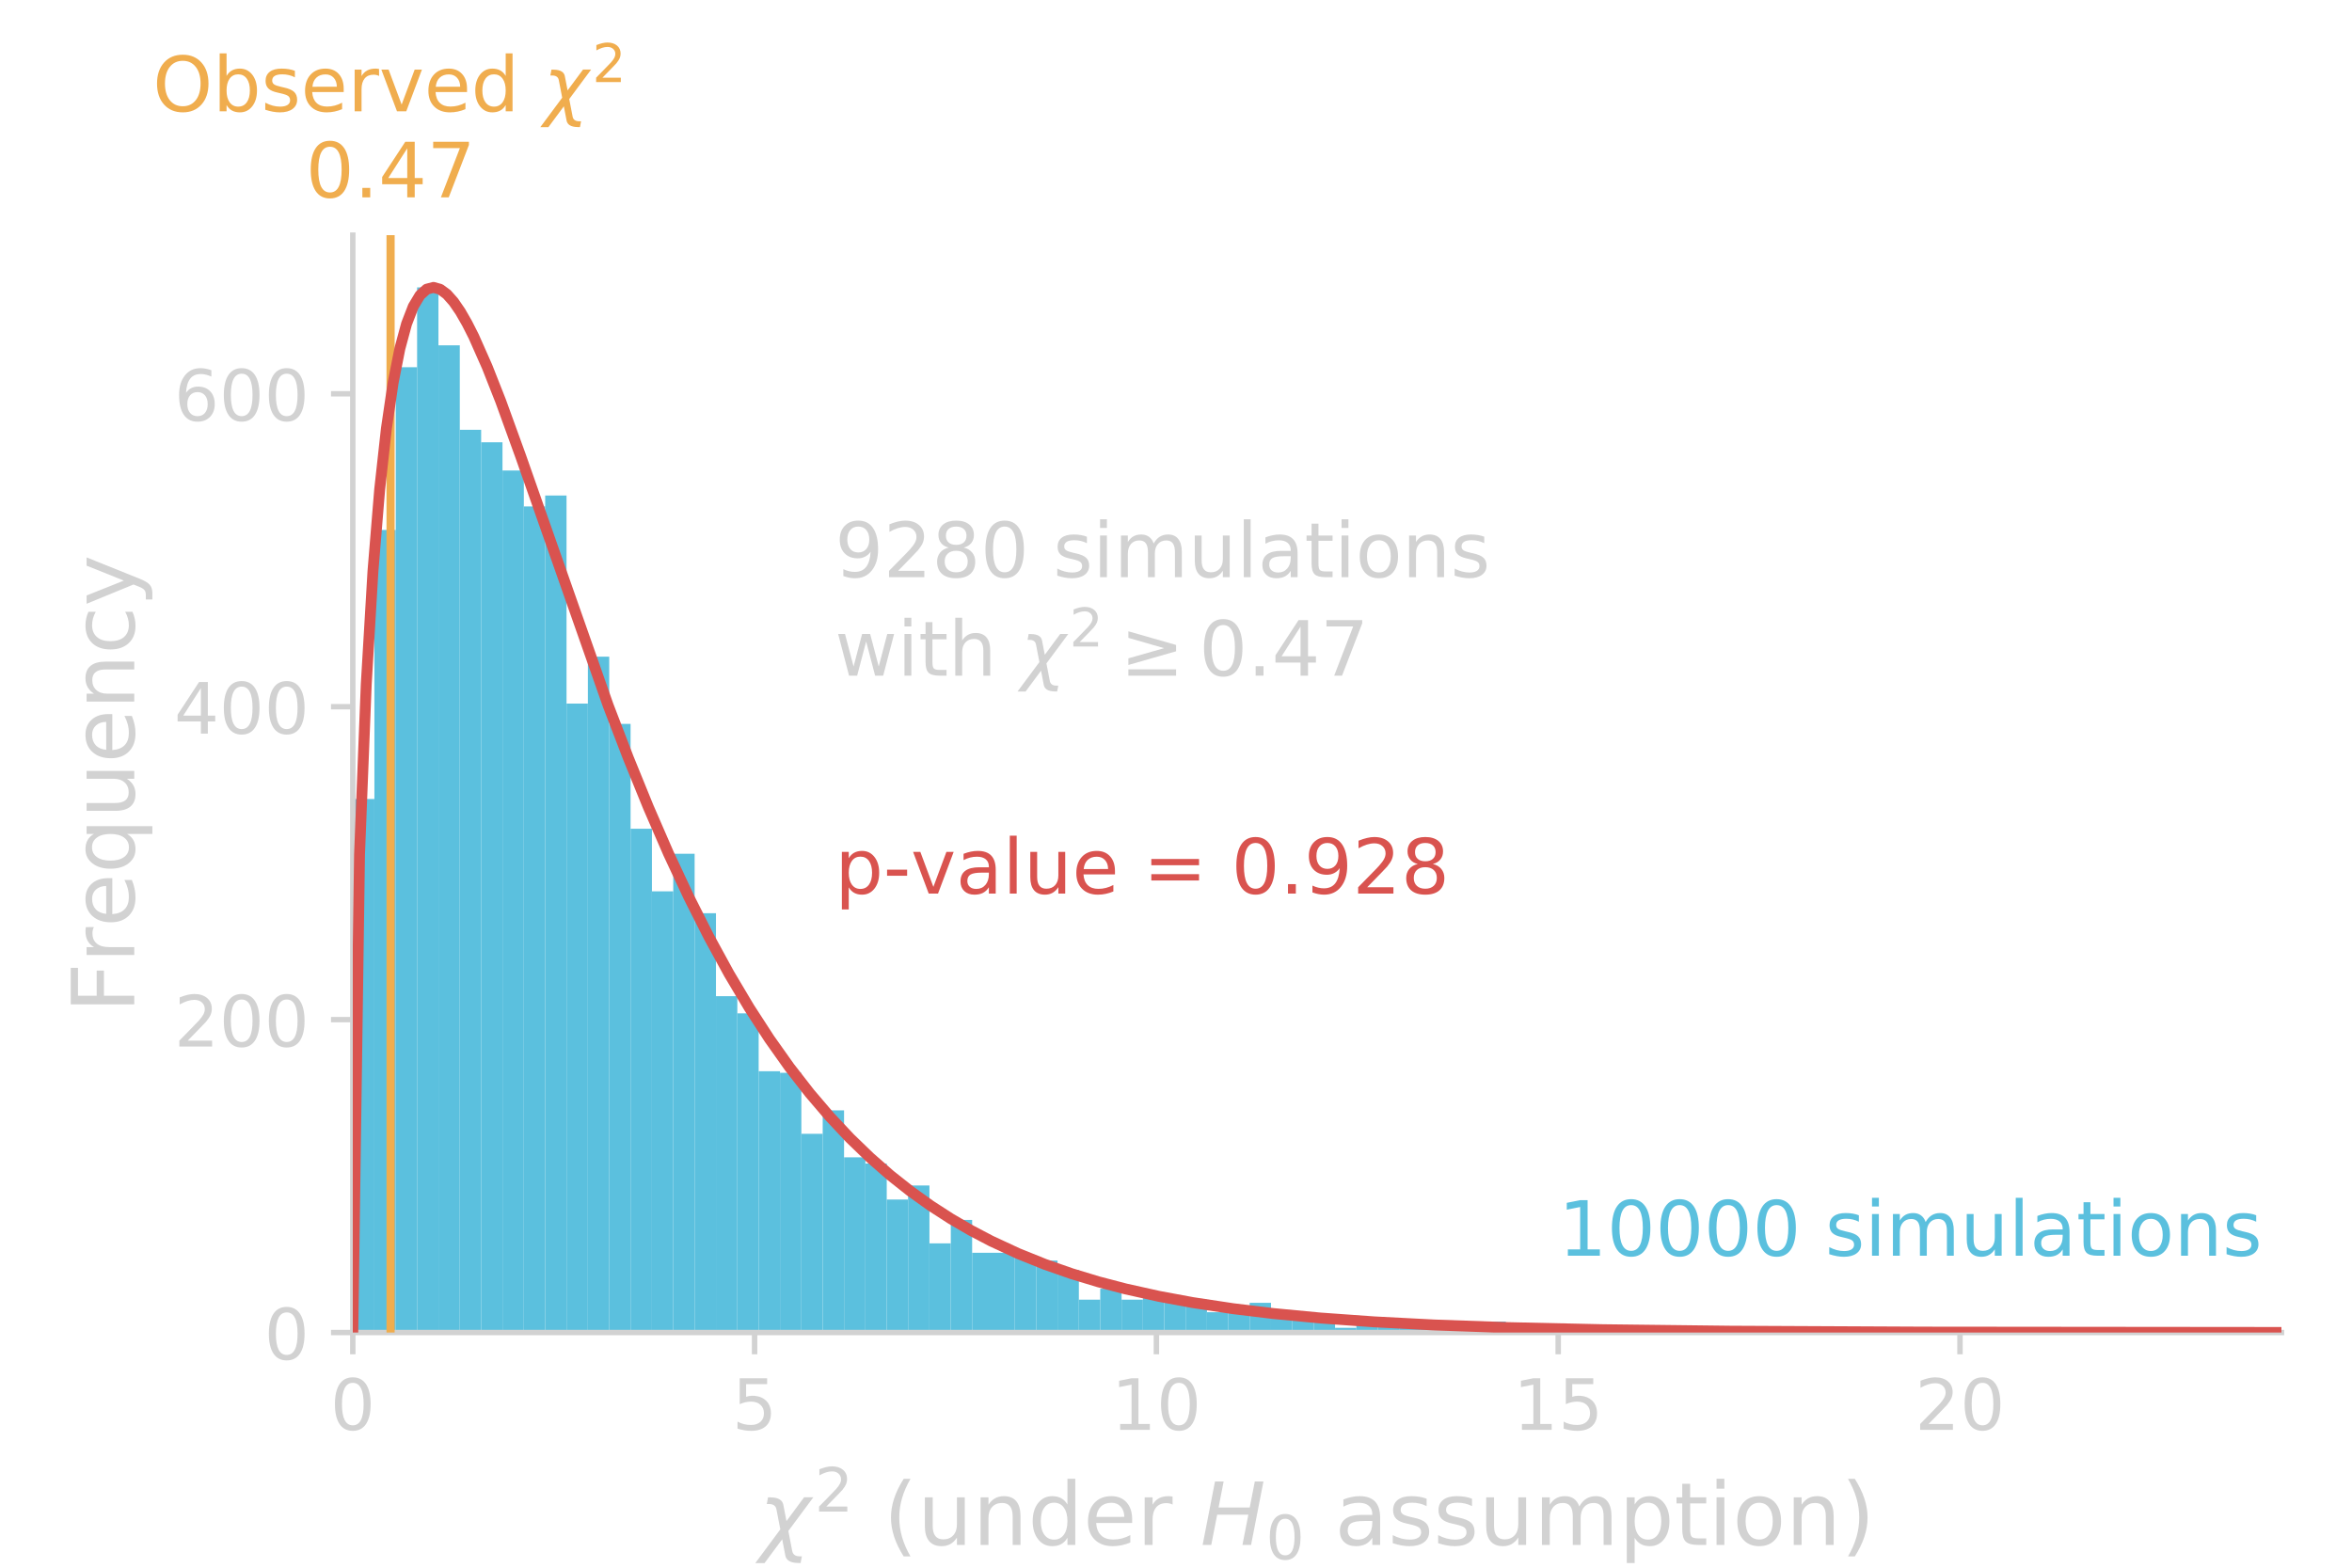<?xml version="1.0" encoding="utf-8" standalone="no"?>
<!DOCTYPE svg PUBLIC "-//W3C//DTD SVG 1.1//EN"
  "http://www.w3.org/Graphics/SVG/1.1/DTD/svg11.dtd">
<!-- Created with matplotlib (http://matplotlib.org/) -->
<svg height="288pt" version="1.1" viewBox="0 0 432 288" width="432pt" xmlns="http://www.w3.org/2000/svg" xmlns:xlink="http://www.w3.org/1999/xlink">
 <defs>
  <style type="text/css">
*{stroke-linecap:butt;stroke-linejoin:round;}
  </style>
 </defs>
 <g id="figure_1">
  <g id="patch_1">
   <path d="M 0 288 
L 432 288 
L 432 0 
L 0 0 
z
" style="fill:none;"/>
  </g>
  <g id="axes_1">
   <g id="patch_2">
    <path d="M 64.8 244.8 
L 419.04 244.8 
L 419.04 43.2 
L 64.8 43.2 
z
" style="fill:none;"/>
   </g>
   <g id="patch_3">
    <path clip-path="url(#pab55d91e1f)" d="M 64.847 244.8 
L 68.768 244.8 
L 68.768 146.788 
L 64.847 146.788 
z
" style="fill:#5bc0de;"/>
   </g>
   <g id="patch_4">
    <path clip-path="url(#pab55d91e1f)" d="M 68.768 244.8 
L 72.689 244.8 
L 72.689 97.351 
L 68.768 97.351 
z
" style="fill:#5bc0de;"/>
   </g>
   <g id="patch_5">
    <path clip-path="url(#pab55d91e1f)" d="M 72.689 244.8 
L 76.61 244.8 
L 76.61 67.459 
L 72.689 67.459 
z
" style="fill:#5bc0de;"/>
   </g>
   <g id="patch_6">
    <path clip-path="url(#pab55d91e1f)" d="M 76.61 244.8 
L 80.531 244.8 
L 80.531 52.8 
L 76.61 52.8 
z
" style="fill:#5bc0de;"/>
   </g>
   <g id="patch_7">
    <path clip-path="url(#pab55d91e1f)" d="M 80.531 244.8 
L 84.452 244.8 
L 84.452 63.435 
L 80.531 63.435 
z
" style="fill:#5bc0de;"/>
   </g>
   <g id="patch_8">
    <path clip-path="url(#pab55d91e1f)" d="M 84.452 244.8 
L 88.373 244.8 
L 88.373 78.956 
L 84.452 78.956 
z
" style="fill:#5bc0de;"/>
   </g>
   <g id="patch_9">
    <path clip-path="url(#pab55d91e1f)" d="M 88.373 244.8 
L 92.294 244.8 
L 92.294 81.255 
L 88.373 81.255 
z
" style="fill:#5bc0de;"/>
   </g>
   <g id="patch_10">
    <path clip-path="url(#pab55d91e1f)" d="M 92.294 244.8 
L 96.215 244.8 
L 96.215 86.429 
L 92.294 86.429 
z
" style="fill:#5bc0de;"/>
   </g>
   <g id="patch_11">
    <path clip-path="url(#pab55d91e1f)" d="M 96.215 244.8 
L 100.136 244.8 
L 100.136 93.04 
L 96.215 93.04 
z
" style="fill:#5bc0de;"/>
   </g>
   <g id="patch_12">
    <path clip-path="url(#pab55d91e1f)" d="M 100.136 244.8 
L 104.057 244.8 
L 104.057 91.028 
L 100.136 91.028 
z
" style="fill:#5bc0de;"/>
   </g>
   <g id="patch_13">
    <path clip-path="url(#pab55d91e1f)" d="M 104.057 244.8 
L 107.978 244.8 
L 107.978 129.255 
L 104.057 129.255 
z
" style="fill:#5bc0de;"/>
   </g>
   <g id="patch_14">
    <path clip-path="url(#pab55d91e1f)" d="M 107.978 244.8 
L 111.899 244.8 
L 111.899 120.632 
L 107.978 120.632 
z
" style="fill:#5bc0de;"/>
   </g>
   <g id="patch_15">
    <path clip-path="url(#pab55d91e1f)" d="M 111.899 244.8 
L 115.82 244.8 
L 115.82 132.992 
L 111.899 132.992 
z
" style="fill:#5bc0de;"/>
   </g>
   <g id="patch_16">
    <path clip-path="url(#pab55d91e1f)" d="M 115.82 244.8 
L 119.741 244.8 
L 119.741 152.249 
L 115.82 152.249 
z
" style="fill:#5bc0de;"/>
   </g>
   <g id="patch_17">
    <path clip-path="url(#pab55d91e1f)" d="M 119.741 244.8 
L 123.662 244.8 
L 123.662 163.746 
L 119.741 163.746 
z
" style="fill:#5bc0de;"/>
   </g>
   <g id="patch_18">
    <path clip-path="url(#pab55d91e1f)" d="M 123.662 244.8 
L 127.583 244.8 
L 127.583 156.848 
L 123.662 156.848 
z
" style="fill:#5bc0de;"/>
   </g>
   <g id="patch_19">
    <path clip-path="url(#pab55d91e1f)" d="M 127.583 244.8 
L 131.504 244.8 
L 131.504 167.77 
L 127.583 167.77 
z
" style="fill:#5bc0de;"/>
   </g>
   <g id="patch_20">
    <path clip-path="url(#pab55d91e1f)" d="M 131.504 244.8 
L 135.425 244.8 
L 135.425 183.004 
L 131.504 183.004 
z
" style="fill:#5bc0de;"/>
   </g>
   <g id="patch_21">
    <path clip-path="url(#pab55d91e1f)" d="M 135.425 244.8 
L 139.346 244.8 
L 139.346 186.165 
L 135.425 186.165 
z
" style="fill:#5bc0de;"/>
   </g>
   <g id="patch_22">
    <path clip-path="url(#pab55d91e1f)" d="M 139.346 244.8 
L 143.267 244.8 
L 143.267 196.8 
L 139.346 196.8 
z
" style="fill:#5bc0de;"/>
   </g>
   <g id="patch_23">
    <path clip-path="url(#pab55d91e1f)" d="M 143.267 244.8 
L 147.188 244.8 
L 147.188 197.087 
L 143.267 197.087 
z
" style="fill:#5bc0de;"/>
   </g>
   <g id="patch_24">
    <path clip-path="url(#pab55d91e1f)" d="M 147.188 244.8 
L 151.109 244.8 
L 151.109 208.297 
L 147.188 208.297 
z
" style="fill:#5bc0de;"/>
   </g>
   <g id="patch_25">
    <path clip-path="url(#pab55d91e1f)" d="M 151.109 244.8 
L 155.03 244.8 
L 155.03 203.986 
L 151.109 203.986 
z
" style="fill:#5bc0de;"/>
   </g>
   <g id="patch_26">
    <path clip-path="url(#pab55d91e1f)" d="M 155.03 244.8 
L 158.951 244.8 
L 158.951 212.608 
L 155.03 212.608 
z
" style="fill:#5bc0de;"/>
   </g>
   <g id="patch_27">
    <path clip-path="url(#pab55d91e1f)" d="M 158.951 244.8 
L 162.872 244.8 
L 162.872 213.758 
L 158.951 213.758 
z
" style="fill:#5bc0de;"/>
   </g>
   <g id="patch_28">
    <path clip-path="url(#pab55d91e1f)" d="M 162.872 244.8 
L 166.793 244.8 
L 166.793 220.369 
L 162.872 220.369 
z
" style="fill:#5bc0de;"/>
   </g>
   <g id="patch_29">
    <path clip-path="url(#pab55d91e1f)" d="M 166.793 244.8 
L 170.714 244.8 
L 170.714 217.782 
L 166.793 217.782 
z
" style="fill:#5bc0de;"/>
   </g>
   <g id="patch_30">
    <path clip-path="url(#pab55d91e1f)" d="M 170.714 244.8 
L 174.635 244.8 
L 174.635 228.417 
L 170.714 228.417 
z
" style="fill:#5bc0de;"/>
   </g>
   <g id="patch_31">
    <path clip-path="url(#pab55d91e1f)" d="M 174.635 244.8 
L 178.556 244.8 
L 178.556 224.105 
L 174.635 224.105 
z
" style="fill:#5bc0de;"/>
   </g>
   <g id="patch_32">
    <path clip-path="url(#pab55d91e1f)" d="M 178.556 244.8 
L 182.477 244.8 
L 182.477 230.141 
L 178.556 230.141 
z
" style="fill:#5bc0de;"/>
   </g>
   <g id="patch_33">
    <path clip-path="url(#pab55d91e1f)" d="M 182.477 244.8 
L 186.398 244.8 
L 186.398 230.141 
L 182.477 230.141 
z
" style="fill:#5bc0de;"/>
   </g>
   <g id="patch_34">
    <path clip-path="url(#pab55d91e1f)" d="M 186.398 244.8 
L 190.319 244.8 
L 190.319 230.716 
L 186.398 230.716 
z
" style="fill:#5bc0de;"/>
   </g>
   <g id="patch_35">
    <path clip-path="url(#pab55d91e1f)" d="M 190.319 244.8 
L 194.24 244.8 
L 194.24 231.578 
L 190.319 231.578 
z
" style="fill:#5bc0de;"/>
   </g>
   <g id="patch_36">
    <path clip-path="url(#pab55d91e1f)" d="M 194.24 244.8 
L 198.161 244.8 
L 198.161 233.303 
L 194.24 233.303 
z
" style="fill:#5bc0de;"/>
   </g>
   <g id="patch_37">
    <path clip-path="url(#pab55d91e1f)" d="M 198.161 244.8 
L 202.083 244.8 
L 202.083 238.764 
L 198.161 238.764 
z
" style="fill:#5bc0de;"/>
   </g>
   <g id="patch_38">
    <path clip-path="url(#pab55d91e1f)" d="M 202.083 244.8 
L 206.004 244.8 
L 206.004 236.752 
L 202.083 236.752 
z
" style="fill:#5bc0de;"/>
   </g>
   <g id="patch_39">
    <path clip-path="url(#pab55d91e1f)" d="M 206.004 244.8 
L 209.925 244.8 
L 209.925 238.764 
L 206.004 238.764 
z
" style="fill:#5bc0de;"/>
   </g>
   <g id="patch_40">
    <path clip-path="url(#pab55d91e1f)" d="M 209.925 244.8 
L 213.846 244.8 
L 213.846 238.477 
L 209.925 238.477 
z
" style="fill:#5bc0de;"/>
   </g>
   <g id="patch_41">
    <path clip-path="url(#pab55d91e1f)" d="M 213.846 244.8 
L 217.767 244.8 
L 217.767 238.764 
L 213.846 238.764 
z
" style="fill:#5bc0de;"/>
   </g>
   <g id="patch_42">
    <path clip-path="url(#pab55d91e1f)" d="M 217.767 244.8 
L 221.688 244.8 
L 221.688 238.764 
L 217.767 238.764 
z
" style="fill:#5bc0de;"/>
   </g>
   <g id="patch_43">
    <path clip-path="url(#pab55d91e1f)" d="M 221.688 244.8 
L 225.609 244.8 
L 225.609 241.063 
L 221.688 241.063 
z
" style="fill:#5bc0de;"/>
   </g>
   <g id="patch_44">
    <path clip-path="url(#pab55d91e1f)" d="M 225.609 244.8 
L 229.53 244.8 
L 229.53 240.201 
L 225.609 240.201 
z
" style="fill:#5bc0de;"/>
   </g>
   <g id="patch_45">
    <path clip-path="url(#pab55d91e1f)" d="M 229.53 244.8 
L 233.451 244.8 
L 233.451 239.339 
L 229.53 239.339 
z
" style="fill:#5bc0de;"/>
   </g>
   <g id="patch_46">
    <path clip-path="url(#pab55d91e1f)" d="M 233.451 244.8 
L 237.372 244.8 
L 237.372 241.638 
L 233.451 241.638 
z
" style="fill:#5bc0de;"/>
   </g>
   <g id="patch_47">
    <path clip-path="url(#pab55d91e1f)" d="M 237.372 244.8 
L 241.293 244.8 
L 241.293 241.063 
L 237.372 241.063 
z
" style="fill:#5bc0de;"/>
   </g>
   <g id="patch_48">
    <path clip-path="url(#pab55d91e1f)" d="M 241.293 244.8 
L 245.214 244.8 
L 245.214 242.501 
L 241.293 242.501 
z
" style="fill:#5bc0de;"/>
   </g>
   <g id="patch_49">
    <path clip-path="url(#pab55d91e1f)" d="M 245.214 244.8 
L 249.135 244.8 
L 249.135 243.938 
L 245.214 243.938 
z
" style="fill:#5bc0de;"/>
   </g>
   <g id="patch_50">
    <path clip-path="url(#pab55d91e1f)" d="M 249.135 244.8 
L 253.056 244.8 
L 253.056 242.788 
L 249.135 242.788 
z
" style="fill:#5bc0de;"/>
   </g>
   <g id="patch_51">
    <path clip-path="url(#pab55d91e1f)" d="M 253.056 244.8 
L 256.977 244.8 
L 256.977 242.501 
L 253.056 242.501 
z
" style="fill:#5bc0de;"/>
   </g>
   <g id="patch_52">
    <path clip-path="url(#pab55d91e1f)" d="M 256.977 244.8 
L 260.898 244.8 
L 260.898 243.938 
L 256.977 243.938 
z
" style="fill:#5bc0de;"/>
   </g>
   <g id="patch_53">
    <path clip-path="url(#pab55d91e1f)" d="M 260.898 244.8 
L 264.819 244.8 
L 264.819 243.075 
L 260.898 243.075 
z
" style="fill:#5bc0de;"/>
   </g>
   <g id="patch_54">
    <path clip-path="url(#pab55d91e1f)" d="M 264.819 244.8 
L 268.74 244.8 
L 268.74 244.225 
L 264.819 244.225 
z
" style="fill:#5bc0de;"/>
   </g>
   <g id="patch_55">
    <path clip-path="url(#pab55d91e1f)" d="M 268.74 244.8 
L 272.661 244.8 
L 272.661 243.938 
L 268.74 243.938 
z
" style="fill:#5bc0de;"/>
   </g>
   <g id="patch_56">
    <path clip-path="url(#pab55d91e1f)" d="M 272.661 244.8 
L 276.582 244.8 
L 276.582 242.788 
L 272.661 242.788 
z
" style="fill:#5bc0de;"/>
   </g>
   <g id="patch_57">
    <path clip-path="url(#pab55d91e1f)" d="M 276.582 244.8 
L 280.503 244.8 
L 280.503 243.363 
L 276.582 243.363 
z
" style="fill:#5bc0de;"/>
   </g>
   <g id="patch_58">
    <path clip-path="url(#pab55d91e1f)" d="M 280.503 244.8 
L 284.424 244.8 
L 284.424 243.938 
L 280.503 243.938 
z
" style="fill:#5bc0de;"/>
   </g>
   <g id="patch_59">
    <path clip-path="url(#pab55d91e1f)" d="M 284.424 244.8 
L 288.345 244.8 
L 288.345 244.225 
L 284.424 244.225 
z
" style="fill:#5bc0de;"/>
   </g>
   <g id="patch_60">
    <path clip-path="url(#pab55d91e1f)" d="M 288.345 244.8 
L 292.266 244.8 
L 292.266 244.8 
L 288.345 244.8 
z
" style="fill:#5bc0de;"/>
   </g>
   <g id="patch_61">
    <path clip-path="url(#pab55d91e1f)" d="M 292.266 244.8 
L 296.187 244.8 
L 296.187 244.225 
L 292.266 244.225 
z
" style="fill:#5bc0de;"/>
   </g>
   <g id="patch_62">
    <path clip-path="url(#pab55d91e1f)" d="M 296.187 244.8 
L 300.108 244.8 
L 300.108 244.225 
L 296.187 244.225 
z
" style="fill:#5bc0de;"/>
   </g>
   <g id="patch_63">
    <path clip-path="url(#pab55d91e1f)" d="M 300.108 244.8 
L 304.029 244.8 
L 304.029 243.65 
L 300.108 243.65 
z
" style="fill:#5bc0de;"/>
   </g>
   <g id="patch_64">
    <path clip-path="url(#pab55d91e1f)" d="M 304.029 244.8 
L 307.95 244.8 
L 307.95 244.513 
L 304.029 244.513 
z
" style="fill:#5bc0de;"/>
   </g>
   <g id="patch_65">
    <path clip-path="url(#pab55d91e1f)" d="M 307.95 244.8 
L 311.871 244.8 
L 311.871 244.513 
L 307.95 244.513 
z
" style="fill:#5bc0de;"/>
   </g>
   <g id="patch_66">
    <path clip-path="url(#pab55d91e1f)" d="M 311.871 244.8 
L 315.792 244.8 
L 315.792 244.513 
L 311.871 244.513 
z
" style="fill:#5bc0de;"/>
   </g>
   <g id="patch_67">
    <path clip-path="url(#pab55d91e1f)" d="M 315.792 244.8 
L 319.713 244.8 
L 319.713 244.513 
L 315.792 244.513 
z
" style="fill:#5bc0de;"/>
   </g>
   <g id="patch_68">
    <path clip-path="url(#pab55d91e1f)" d="M 319.713 244.8 
L 323.634 244.8 
L 323.634 244.513 
L 319.713 244.513 
z
" style="fill:#5bc0de;"/>
   </g>
   <g id="patch_69">
    <path clip-path="url(#pab55d91e1f)" d="M 323.634 244.8 
L 327.555 244.8 
L 327.555 244.8 
L 323.634 244.8 
z
" style="fill:#5bc0de;"/>
   </g>
   <g id="patch_70">
    <path clip-path="url(#pab55d91e1f)" d="M 327.555 244.8 
L 331.476 244.8 
L 331.476 244.8 
L 327.555 244.8 
z
" style="fill:#5bc0de;"/>
   </g>
   <g id="patch_71">
    <path clip-path="url(#pab55d91e1f)" d="M 331.476 244.8 
L 335.397 244.8 
L 335.397 244.8 
L 331.476 244.8 
z
" style="fill:#5bc0de;"/>
   </g>
   <g id="patch_72">
    <path clip-path="url(#pab55d91e1f)" d="M 335.397 244.8 
L 339.318 244.8 
L 339.318 244.513 
L 335.397 244.513 
z
" style="fill:#5bc0de;"/>
   </g>
   <g id="patch_73">
    <path clip-path="url(#pab55d91e1f)" d="M 339.318 244.8 
L 343.239 244.8 
L 343.239 244.513 
L 339.318 244.513 
z
" style="fill:#5bc0de;"/>
   </g>
   <g id="patch_74">
    <path clip-path="url(#pab55d91e1f)" d="M 343.239 244.8 
L 347.16 244.8 
L 347.16 244.8 
L 343.239 244.8 
z
" style="fill:#5bc0de;"/>
   </g>
   <g id="patch_75">
    <path clip-path="url(#pab55d91e1f)" d="M 347.16 244.8 
L 351.081 244.8 
L 351.081 244.225 
L 347.16 244.225 
z
" style="fill:#5bc0de;"/>
   </g>
   <g id="patch_76">
    <path clip-path="url(#pab55d91e1f)" d="M 351.081 244.8 
L 355.002 244.8 
L 355.002 244.8 
L 351.081 244.8 
z
" style="fill:#5bc0de;"/>
   </g>
   <g id="patch_77">
    <path clip-path="url(#pab55d91e1f)" d="M 355.002 244.8 
L 358.923 244.8 
L 358.923 244.513 
L 355.002 244.513 
z
" style="fill:#5bc0de;"/>
   </g>
   <g id="patch_78">
    <path clip-path="url(#pab55d91e1f)" d="M 358.923 244.8 
L 362.844 244.8 
L 362.844 244.8 
L 358.923 244.8 
z
" style="fill:#5bc0de;"/>
   </g>
   <g id="patch_79">
    <path clip-path="url(#pab55d91e1f)" d="M 362.844 244.8 
L 366.765 244.8 
L 366.765 244.8 
L 362.844 244.8 
z
" style="fill:#5bc0de;"/>
   </g>
   <g id="patch_80">
    <path clip-path="url(#pab55d91e1f)" d="M 366.765 244.8 
L 370.686 244.8 
L 370.686 244.8 
L 366.765 244.8 
z
" style="fill:#5bc0de;"/>
   </g>
   <g id="patch_81">
    <path clip-path="url(#pab55d91e1f)" d="M 370.686 244.8 
L 374.607 244.8 
L 374.607 244.8 
L 370.686 244.8 
z
" style="fill:#5bc0de;"/>
   </g>
   <g id="patch_82">
    <path clip-path="url(#pab55d91e1f)" d="M 374.607 244.8 
L 378.528 244.8 
L 378.528 244.8 
L 374.607 244.8 
z
" style="fill:#5bc0de;"/>
   </g>
   <g id="patch_83">
    <path clip-path="url(#pab55d91e1f)" d="M 378.528 244.8 
L 382.449 244.8 
L 382.449 244.8 
L 378.528 244.8 
z
" style="fill:#5bc0de;"/>
   </g>
   <g id="patch_84">
    <path clip-path="url(#pab55d91e1f)" d="M 382.449 244.8 
L 386.37 244.8 
L 386.37 244.513 
L 382.449 244.513 
z
" style="fill:#5bc0de;"/>
   </g>
   <g id="patch_85">
    <path clip-path="url(#pab55d91e1f)" d="M 386.37 244.8 
L 390.291 244.8 
L 390.291 244.8 
L 386.37 244.8 
z
" style="fill:#5bc0de;"/>
   </g>
   <g id="patch_86">
    <path clip-path="url(#pab55d91e1f)" d="M 390.291 244.8 
L 394.212 244.8 
L 394.212 244.8 
L 390.291 244.8 
z
" style="fill:#5bc0de;"/>
   </g>
   <g id="patch_87">
    <path clip-path="url(#pab55d91e1f)" d="M 394.212 244.8 
L 398.133 244.8 
L 398.133 244.513 
L 394.212 244.513 
z
" style="fill:#5bc0de;"/>
   </g>
   <g id="matplotlib.axis_1">
    <g id="xtick_1">
     <g id="line2d_1">
      <defs>
       <path d="M 0 0 
L 0 4 
" id="me368bd80f6" style="stroke:#d2d2d2;"/>
      </defs>
      <g>
       <use style="fill:#d2d2d2;stroke:#d2d2d2;" x="64.8" xlink:href="#me368bd80f6" y="244.8"/>
      </g>
     </g>
     <g id="text_1">
      <!-- 0 -->
      <defs>
       <path d="M 31.781 66.406 
Q 24.172 66.406 20.328 58.906 
Q 16.5 51.422 16.5 36.375 
Q 16.5 21.391 20.328 13.891 
Q 24.172 6.391 31.781 6.391 
Q 39.453 6.391 43.281 13.891 
Q 47.125 21.391 47.125 36.375 
Q 47.125 51.422 43.281 58.906 
Q 39.453 66.406 31.781 66.406 
M 31.781 74.219 
Q 44.047 74.219 50.516 64.516 
Q 56.984 54.828 56.984 36.375 
Q 56.984 17.969 50.516 8.266 
Q 44.047 -1.422 31.781 -1.422 
Q 19.531 -1.422 13.062 8.266 
Q 6.594 17.969 6.594 36.375 
Q 6.594 54.828 13.062 64.516 
Q 19.531 74.219 31.781 74.219 
" id="DejaVuSans-30"/>
      </defs>
      <g style="fill:#d2d2d2;" transform="translate(60.664 262.678)scale(0.13 -0.13)">
       <use xlink:href="#DejaVuSans-30"/>
      </g>
     </g>
    </g>
    <g id="xtick_2">
     <g id="line2d_2">
      <g>
       <use style="fill:#d2d2d2;stroke:#d2d2d2;" x="138.6" xlink:href="#me368bd80f6" y="244.8"/>
      </g>
     </g>
     <g id="text_2">
      <!-- 5 -->
      <defs>
       <path d="M 10.797 72.906 
L 49.516 72.906 
L 49.516 64.594 
L 19.828 64.594 
L 19.828 46.734 
Q 21.969 47.469 24.109 47.828 
Q 26.266 48.188 28.422 48.188 
Q 40.625 48.188 47.75 41.5 
Q 54.891 34.812 54.891 23.391 
Q 54.891 11.625 47.562 5.094 
Q 40.234 -1.422 26.906 -1.422 
Q 22.312 -1.422 17.547 -0.641 
Q 12.797 0.141 7.719 1.703 
L 7.719 11.625 
Q 12.109 9.234 16.797 8.062 
Q 21.484 6.891 26.703 6.891 
Q 35.156 6.891 40.078 11.328 
Q 45.016 15.766 45.016 23.391 
Q 45.016 31 40.078 35.438 
Q 35.156 39.891 26.703 39.891 
Q 22.75 39.891 18.812 39.016 
Q 14.891 38.141 10.797 36.281 
z
" id="DejaVuSans-35"/>
      </defs>
      <g style="fill:#d2d2d2;" transform="translate(134.464 262.678)scale(0.13 -0.13)">
       <use xlink:href="#DejaVuSans-35"/>
      </g>
     </g>
    </g>
    <g id="xtick_3">
     <g id="line2d_3">
      <g>
       <use style="fill:#d2d2d2;stroke:#d2d2d2;" x="212.4" xlink:href="#me368bd80f6" y="244.8"/>
      </g>
     </g>
     <g id="text_3">
      <!-- 10 -->
      <defs>
       <path d="M 12.406 8.297 
L 28.516 8.297 
L 28.516 63.922 
L 10.984 60.406 
L 10.984 69.391 
L 28.422 72.906 
L 38.281 72.906 
L 38.281 8.297 
L 54.391 8.297 
L 54.391 0 
L 12.406 0 
z
" id="DejaVuSans-31"/>
      </defs>
      <g style="fill:#d2d2d2;" transform="translate(204.129 262.678)scale(0.13 -0.13)">
       <use xlink:href="#DejaVuSans-31"/>
       <use x="63.623" xlink:href="#DejaVuSans-30"/>
      </g>
     </g>
    </g>
    <g id="xtick_4">
     <g id="line2d_4">
      <g>
       <use style="fill:#d2d2d2;stroke:#d2d2d2;" x="286.2" xlink:href="#me368bd80f6" y="244.8"/>
      </g>
     </g>
     <g id="text_4">
      <!-- 15 -->
      <g style="fill:#d2d2d2;" transform="translate(277.929 262.678)scale(0.13 -0.13)">
       <use xlink:href="#DejaVuSans-31"/>
       <use x="63.623" xlink:href="#DejaVuSans-35"/>
      </g>
     </g>
    </g>
    <g id="xtick_5">
     <g id="line2d_5">
      <g>
       <use style="fill:#d2d2d2;stroke:#d2d2d2;" x="360" xlink:href="#me368bd80f6" y="244.8"/>
      </g>
     </g>
     <g id="text_5">
      <!-- 20 -->
      <defs>
       <path d="M 19.188 8.297 
L 53.609 8.297 
L 53.609 0 
L 7.328 0 
L 7.328 8.297 
Q 12.938 14.109 22.625 23.891 
Q 32.328 33.688 34.812 36.531 
Q 39.547 41.844 41.422 45.531 
Q 43.312 49.219 43.312 52.781 
Q 43.312 58.594 39.234 62.25 
Q 35.156 65.922 28.609 65.922 
Q 23.969 65.922 18.812 64.312 
Q 13.672 62.703 7.812 59.422 
L 7.812 69.391 
Q 13.766 71.781 18.938 73 
Q 24.125 74.219 28.422 74.219 
Q 39.75 74.219 46.484 68.547 
Q 53.219 62.891 53.219 53.422 
Q 53.219 48.922 51.531 44.891 
Q 49.859 40.875 45.406 35.406 
Q 44.188 33.984 37.641 27.219 
Q 31.109 20.453 19.188 8.297 
" id="DejaVuSans-32"/>
      </defs>
      <g style="fill:#d2d2d2;" transform="translate(351.729 262.678)scale(0.13 -0.13)">
       <use xlink:href="#DejaVuSans-32"/>
       <use x="63.623" xlink:href="#DejaVuSans-30"/>
      </g>
     </g>
    </g>
    <g id="text_6">
     <!-- $\chi^2$ (under $H_0$ assumption) -->
     <defs>
      <path d="M 30.031 -12.203 
L 26.422 6.5 
L 6.156 -20.844 
L -4.438 -20.844 
L 24.266 17.828 
L 19.828 40.828 
Q 18.656 46.969 11.141 46.969 
L 8.734 46.969 
L 10.203 54.688 
L 13.625 54.594 
Q 26.172 54.25 27.734 46.094 
L 31.344 27.391 
L 51.609 54.734 
L 62.203 54.734 
L 33.5 16.062 
L 37.938 -6.938 
Q 39.109 -13.094 46.625 -13.094 
L 49.031 -13.094 
L 47.562 -20.797 
L 44.141 -20.703 
Q 31.594 -20.359 30.031 -12.203 
" id="DejaVuSans-Oblique-3c7"/>
      <path id="DejaVuSans-20"/>
      <path d="M 31 75.875 
Q 24.469 64.656 21.281 53.656 
Q 18.109 42.672 18.109 31.391 
Q 18.109 20.125 21.312 9.062 
Q 24.516 -2 31 -13.188 
L 23.188 -13.188 
Q 15.875 -1.703 12.234 9.375 
Q 8.594 20.453 8.594 31.391 
Q 8.594 42.281 12.203 53.312 
Q 15.828 64.359 23.188 75.875 
z
" id="DejaVuSans-28"/>
      <path d="M 8.5 21.578 
L 8.5 54.688 
L 17.484 54.688 
L 17.484 21.922 
Q 17.484 14.156 20.5 10.266 
Q 23.531 6.391 29.594 6.391 
Q 36.859 6.391 41.078 11.031 
Q 45.312 15.672 45.312 23.688 
L 45.312 54.688 
L 54.297 54.688 
L 54.297 0 
L 45.312 0 
L 45.312 8.406 
Q 42.047 3.422 37.719 1 
Q 33.406 -1.422 27.688 -1.422 
Q 18.266 -1.422 13.375 4.438 
Q 8.5 10.297 8.5 21.578 
M 31.109 56 
z
" id="DejaVuSans-75"/>
      <path d="M 54.891 33.016 
L 54.891 0 
L 45.906 0 
L 45.906 32.719 
Q 45.906 40.484 42.875 44.328 
Q 39.844 48.188 33.797 48.188 
Q 26.516 48.188 22.312 43.547 
Q 18.109 38.922 18.109 30.906 
L 18.109 0 
L 9.078 0 
L 9.078 54.688 
L 18.109 54.688 
L 18.109 46.188 
Q 21.344 51.125 25.703 53.562 
Q 30.078 56 35.797 56 
Q 45.219 56 50.047 50.172 
Q 54.891 44.344 54.891 33.016 
" id="DejaVuSans-6e"/>
      <path d="M 45.406 46.391 
L 45.406 75.984 
L 54.391 75.984 
L 54.391 0 
L 45.406 0 
L 45.406 8.203 
Q 42.578 3.328 38.25 0.953 
Q 33.938 -1.422 27.875 -1.422 
Q 17.969 -1.422 11.734 6.484 
Q 5.516 14.406 5.516 27.297 
Q 5.516 40.188 11.734 48.094 
Q 17.969 56 27.875 56 
Q 33.938 56 38.25 53.625 
Q 42.578 51.266 45.406 46.391 
M 14.797 27.297 
Q 14.797 17.391 18.875 11.75 
Q 22.953 6.109 30.078 6.109 
Q 37.203 6.109 41.297 11.75 
Q 45.406 17.391 45.406 27.297 
Q 45.406 37.203 41.297 42.844 
Q 37.203 48.484 30.078 48.484 
Q 22.953 48.484 18.875 42.844 
Q 14.797 37.203 14.797 27.297 
" id="DejaVuSans-64"/>
      <path d="M 56.203 29.594 
L 56.203 25.203 
L 14.891 25.203 
Q 15.484 15.922 20.484 11.062 
Q 25.484 6.203 34.422 6.203 
Q 39.594 6.203 44.453 7.469 
Q 49.312 8.734 54.109 11.281 
L 54.109 2.781 
Q 49.266 0.734 44.188 -0.344 
Q 39.109 -1.422 33.891 -1.422 
Q 20.797 -1.422 13.156 6.188 
Q 5.516 13.812 5.516 26.812 
Q 5.516 40.234 12.766 48.109 
Q 20.016 56 32.328 56 
Q 43.359 56 49.781 48.891 
Q 56.203 41.797 56.203 29.594 
M 47.219 32.234 
Q 47.125 39.594 43.094 43.984 
Q 39.062 48.391 32.422 48.391 
Q 24.906 48.391 20.391 44.141 
Q 15.875 39.891 15.188 32.172 
z
" id="DejaVuSans-65"/>
      <path d="M 41.109 46.297 
Q 39.594 47.172 37.812 47.578 
Q 36.031 48 33.891 48 
Q 26.266 48 22.188 43.047 
Q 18.109 38.094 18.109 28.812 
L 18.109 0 
L 9.078 0 
L 9.078 54.688 
L 18.109 54.688 
L 18.109 46.188 
Q 20.953 51.172 25.484 53.578 
Q 30.031 56 36.531 56 
Q 37.453 56 38.578 55.875 
Q 39.703 55.766 41.062 55.516 
z
" id="DejaVuSans-72"/>
      <path d="M 16.891 72.906 
L 26.812 72.906 
L 21 43.016 
L 56.781 43.016 
L 62.594 72.906 
L 72.516 72.906 
L 58.297 0 
L 48.391 0 
L 55.172 34.719 
L 19.391 34.719 
L 12.594 0 
L 2.688 0 
z
" id="DejaVuSans-Oblique-48"/>
      <path d="M 34.281 27.484 
Q 23.391 27.484 19.188 25 
Q 14.984 22.516 14.984 16.5 
Q 14.984 11.719 18.141 8.906 
Q 21.297 6.109 26.703 6.109 
Q 34.188 6.109 38.703 11.406 
Q 43.219 16.703 43.219 25.484 
L 43.219 27.484 
z
M 52.203 31.203 
L 52.203 0 
L 43.219 0 
L 43.219 8.297 
Q 40.141 3.328 35.547 0.953 
Q 30.953 -1.422 24.312 -1.422 
Q 15.922 -1.422 10.953 3.297 
Q 6 8.016 6 15.922 
Q 6 25.141 12.172 29.828 
Q 18.359 34.516 30.609 34.516 
L 43.219 34.516 
L 43.219 35.406 
Q 43.219 41.609 39.141 45 
Q 35.062 48.391 27.688 48.391 
Q 23 48.391 18.547 47.266 
Q 14.109 46.141 10.016 43.891 
L 10.016 52.203 
Q 14.938 54.109 19.578 55.047 
Q 24.219 56 28.609 56 
Q 40.484 56 46.344 49.844 
Q 52.203 43.703 52.203 31.203 
" id="DejaVuSans-61"/>
      <path d="M 44.281 53.078 
L 44.281 44.578 
Q 40.484 46.531 36.375 47.5 
Q 32.281 48.484 27.875 48.484 
Q 21.188 48.484 17.844 46.438 
Q 14.5 44.391 14.5 40.281 
Q 14.5 37.156 16.891 35.375 
Q 19.281 33.594 26.516 31.984 
L 29.594 31.297 
Q 39.156 29.25 43.188 25.516 
Q 47.219 21.781 47.219 15.094 
Q 47.219 7.469 41.188 3.016 
Q 35.156 -1.422 24.609 -1.422 
Q 20.219 -1.422 15.453 -0.562 
Q 10.688 0.297 5.422 2 
L 5.422 11.281 
Q 10.406 8.688 15.234 7.391 
Q 20.062 6.109 24.812 6.109 
Q 31.156 6.109 34.562 8.281 
Q 37.984 10.453 37.984 14.406 
Q 37.984 18.062 35.516 20.016 
Q 33.062 21.969 24.703 23.781 
L 21.578 24.516 
Q 13.234 26.266 9.516 29.906 
Q 5.812 33.547 5.812 39.891 
Q 5.812 47.609 11.281 51.797 
Q 16.75 56 26.812 56 
Q 31.781 56 36.172 55.266 
Q 40.578 54.547 44.281 53.078 
" id="DejaVuSans-73"/>
      <path d="M 52 44.188 
Q 55.375 50.25 60.062 53.125 
Q 64.75 56 71.094 56 
Q 79.641 56 84.281 50.016 
Q 88.922 44.047 88.922 33.016 
L 88.922 0 
L 79.891 0 
L 79.891 32.719 
Q 79.891 40.578 77.094 44.375 
Q 74.312 48.188 68.609 48.188 
Q 61.625 48.188 57.562 43.547 
Q 53.516 38.922 53.516 30.906 
L 53.516 0 
L 44.484 0 
L 44.484 32.719 
Q 44.484 40.625 41.703 44.406 
Q 38.922 48.188 33.109 48.188 
Q 26.219 48.188 22.156 43.531 
Q 18.109 38.875 18.109 30.906 
L 18.109 0 
L 9.078 0 
L 9.078 54.688 
L 18.109 54.688 
L 18.109 46.188 
Q 21.188 51.219 25.484 53.609 
Q 29.781 56 35.688 56 
Q 41.656 56 45.828 52.969 
Q 50 49.953 52 44.188 
" id="DejaVuSans-6d"/>
      <path d="M 18.109 8.203 
L 18.109 -20.797 
L 9.078 -20.797 
L 9.078 54.688 
L 18.109 54.688 
L 18.109 46.391 
Q 20.953 51.266 25.266 53.625 
Q 29.594 56 35.594 56 
Q 45.562 56 51.781 48.094 
Q 58.016 40.188 58.016 27.297 
Q 58.016 14.406 51.781 6.484 
Q 45.562 -1.422 35.594 -1.422 
Q 29.594 -1.422 25.266 0.953 
Q 20.953 3.328 18.109 8.203 
M 48.688 27.297 
Q 48.688 37.203 44.609 42.844 
Q 40.531 48.484 33.406 48.484 
Q 26.266 48.484 22.188 42.844 
Q 18.109 37.203 18.109 27.297 
Q 18.109 17.391 22.188 11.75 
Q 26.266 6.109 33.406 6.109 
Q 40.531 6.109 44.609 11.75 
Q 48.688 17.391 48.688 27.297 
" id="DejaVuSans-70"/>
      <path d="M 18.312 70.219 
L 18.312 54.688 
L 36.812 54.688 
L 36.812 47.703 
L 18.312 47.703 
L 18.312 18.016 
Q 18.312 11.328 20.141 9.422 
Q 21.969 7.516 27.594 7.516 
L 36.812 7.516 
L 36.812 0 
L 27.594 0 
Q 17.188 0 13.234 3.875 
Q 9.281 7.766 9.281 18.016 
L 9.281 47.703 
L 2.688 47.703 
L 2.688 54.688 
L 9.281 54.688 
L 9.281 70.219 
z
" id="DejaVuSans-74"/>
      <path d="M 9.422 54.688 
L 18.406 54.688 
L 18.406 0 
L 9.422 0 
z
M 9.422 75.984 
L 18.406 75.984 
L 18.406 64.594 
L 9.422 64.594 
z
" id="DejaVuSans-69"/>
      <path d="M 30.609 48.391 
Q 23.391 48.391 19.188 42.75 
Q 14.984 37.109 14.984 27.297 
Q 14.984 17.484 19.156 11.844 
Q 23.344 6.203 30.609 6.203 
Q 37.797 6.203 41.984 11.859 
Q 46.188 17.531 46.188 27.297 
Q 46.188 37.016 41.984 42.703 
Q 37.797 48.391 30.609 48.391 
M 30.609 56 
Q 42.328 56 49.016 48.375 
Q 55.719 40.766 55.719 27.297 
Q 55.719 13.875 49.016 6.219 
Q 42.328 -1.422 30.609 -1.422 
Q 18.844 -1.422 12.172 6.219 
Q 5.516 13.875 5.516 27.297 
Q 5.516 40.766 12.172 48.375 
Q 18.844 56 30.609 56 
" id="DejaVuSans-6f"/>
      <path d="M 8.016 75.875 
L 15.828 75.875 
Q 23.141 64.359 26.781 53.312 
Q 30.422 42.281 30.422 31.391 
Q 30.422 20.453 26.781 9.375 
Q 23.141 -1.703 15.828 -13.188 
L 8.016 -13.188 
Q 14.5 -2 17.703 9.062 
Q 20.906 20.125 20.906 31.391 
Q 20.906 42.672 17.703 53.656 
Q 14.5 64.656 8.016 75.875 
" id="DejaVuSans-29"/>
     </defs>
     <g style="fill:#d2d2d2;" transform="translate(139.44 283.942)scale(0.16 -0.16)">
      <use transform="translate(0 0.766)" xlink:href="#DejaVuSans-Oblique-3c7"/>
      <use transform="translate(63.652 39.047)scale(0.7)" xlink:href="#DejaVuSans-32"/>
      <use transform="translate(110.923 0.766)" xlink:href="#DejaVuSans-20"/>
      <use transform="translate(142.71 0.766)" xlink:href="#DejaVuSans-28"/>
      <use transform="translate(181.724 0.766)" xlink:href="#DejaVuSans-75"/>
      <use transform="translate(245.103 0.766)" xlink:href="#DejaVuSans-6e"/>
      <use transform="translate(308.481 0.766)" xlink:href="#DejaVuSans-64"/>
      <use transform="translate(371.958 0.766)" xlink:href="#DejaVuSans-65"/>
      <use transform="translate(433.481 0.766)" xlink:href="#DejaVuSans-72"/>
      <use transform="translate(474.595 0.766)" xlink:href="#DejaVuSans-20"/>
      <use transform="translate(506.382 0.766)" xlink:href="#DejaVuSans-Oblique-48"/>
      <use transform="translate(581.577 -15.641)scale(0.7)" xlink:href="#DejaVuSans-30"/>
      <use transform="translate(628.848 0.766)" xlink:href="#DejaVuSans-20"/>
      <use transform="translate(660.635 0.766)" xlink:href="#DejaVuSans-61"/>
      <use transform="translate(721.914 0.766)" xlink:href="#DejaVuSans-73"/>
      <use transform="translate(774.014 0.766)" xlink:href="#DejaVuSans-73"/>
      <use transform="translate(826.113 0.766)" xlink:href="#DejaVuSans-75"/>
      <use transform="translate(889.492 0.766)" xlink:href="#DejaVuSans-6d"/>
      <use transform="translate(986.904 0.766)" xlink:href="#DejaVuSans-70"/>
      <use transform="translate(1050.381 0.766)" xlink:href="#DejaVuSans-74"/>
      <use transform="translate(1089.59 0.766)" xlink:href="#DejaVuSans-69"/>
      <use transform="translate(1117.373 0.766)" xlink:href="#DejaVuSans-6f"/>
      <use transform="translate(1178.555 0.766)" xlink:href="#DejaVuSans-6e"/>
      <use transform="translate(1241.934 0.766)" xlink:href="#DejaVuSans-29"/>
     </g>
    </g>
   </g>
   <g id="matplotlib.axis_2">
    <g id="ytick_1">
     <g id="line2d_6">
      <defs>
       <path d="M 0 0 
L -4 0 
" id="mb850ee14d0" style="stroke:#d2d2d2;"/>
      </defs>
      <g>
       <use style="fill:#d2d2d2;stroke:#d2d2d2;" x="64.8" xlink:href="#mb850ee14d0" y="244.8"/>
      </g>
     </g>
     <g id="text_7">
      <!-- 0 -->
      <g style="fill:#d2d2d2;" transform="translate(48.529 249.739)scale(0.13 -0.13)">
       <use xlink:href="#DejaVuSans-30"/>
      </g>
     </g>
    </g>
    <g id="ytick_2">
     <g id="line2d_7">
      <g>
       <use style="fill:#d2d2d2;stroke:#d2d2d2;" x="64.8" xlink:href="#mb850ee14d0" y="187.315"/>
      </g>
     </g>
     <g id="text_8">
      <!-- 200 -->
      <g style="fill:#d2d2d2;" transform="translate(31.986 192.254)scale(0.13 -0.13)">
       <use xlink:href="#DejaVuSans-32"/>
       <use x="63.623" xlink:href="#DejaVuSans-30"/>
       <use x="127.246" xlink:href="#DejaVuSans-30"/>
      </g>
     </g>
    </g>
    <g id="ytick_3">
     <g id="line2d_8">
      <g>
       <use style="fill:#d2d2d2;stroke:#d2d2d2;" x="64.8" xlink:href="#mb850ee14d0" y="129.83"/>
      </g>
     </g>
     <g id="text_9">
      <!-- 400 -->
      <defs>
       <path d="M 37.797 64.312 
L 12.891 25.391 
L 37.797 25.391 
z
M 35.203 72.906 
L 47.609 72.906 
L 47.609 25.391 
L 58.016 25.391 
L 58.016 17.188 
L 47.609 17.188 
L 47.609 0 
L 37.797 0 
L 37.797 17.188 
L 4.891 17.188 
L 4.891 26.703 
z
" id="DejaVuSans-34"/>
      </defs>
      <g style="fill:#d2d2d2;" transform="translate(31.986 134.769)scale(0.13 -0.13)">
       <use xlink:href="#DejaVuSans-34"/>
       <use x="63.623" xlink:href="#DejaVuSans-30"/>
       <use x="127.246" xlink:href="#DejaVuSans-30"/>
      </g>
     </g>
    </g>
    <g id="ytick_4">
     <g id="line2d_9">
      <g>
       <use style="fill:#d2d2d2;stroke:#d2d2d2;" x="64.8" xlink:href="#mb850ee14d0" y="72.345"/>
      </g>
     </g>
     <g id="text_10">
      <!-- 600 -->
      <defs>
       <path d="M 33.016 40.375 
Q 26.375 40.375 22.484 35.828 
Q 18.609 31.297 18.609 23.391 
Q 18.609 15.531 22.484 10.953 
Q 26.375 6.391 33.016 6.391 
Q 39.656 6.391 43.531 10.953 
Q 47.406 15.531 47.406 23.391 
Q 47.406 31.297 43.531 35.828 
Q 39.656 40.375 33.016 40.375 
M 52.594 71.297 
L 52.594 62.312 
Q 48.875 64.062 45.094 64.984 
Q 41.312 65.922 37.594 65.922 
Q 27.828 65.922 22.672 59.328 
Q 17.531 52.734 16.797 39.406 
Q 19.672 43.656 24.016 45.922 
Q 28.375 48.188 33.594 48.188 
Q 44.578 48.188 50.953 41.516 
Q 57.328 34.859 57.328 23.391 
Q 57.328 12.156 50.688 5.359 
Q 44.047 -1.422 33.016 -1.422 
Q 20.359 -1.422 13.672 8.266 
Q 6.984 17.969 6.984 36.375 
Q 6.984 53.656 15.188 63.938 
Q 23.391 74.219 37.203 74.219 
Q 40.922 74.219 44.703 73.484 
Q 48.484 72.75 52.594 71.297 
" id="DejaVuSans-36"/>
      </defs>
      <g style="fill:#d2d2d2;" transform="translate(31.986 77.284)scale(0.13 -0.13)">
       <use xlink:href="#DejaVuSans-36"/>
       <use x="63.623" xlink:href="#DejaVuSans-30"/>
       <use x="127.246" xlink:href="#DejaVuSans-30"/>
      </g>
     </g>
    </g>
    <g id="text_11">
     <!-- Frequency -->
     <defs>
      <path d="M 9.812 72.906 
L 51.703 72.906 
L 51.703 64.594 
L 19.672 64.594 
L 19.672 43.109 
L 48.578 43.109 
L 48.578 34.812 
L 19.672 34.812 
L 19.672 0 
L 9.812 0 
z
" id="DejaVuSans-46"/>
      <path d="M 14.797 27.297 
Q 14.797 17.391 18.875 11.75 
Q 22.953 6.109 30.078 6.109 
Q 37.203 6.109 41.297 11.75 
Q 45.406 17.391 45.406 27.297 
Q 45.406 37.203 41.297 42.844 
Q 37.203 48.484 30.078 48.484 
Q 22.953 48.484 18.875 42.844 
Q 14.797 37.203 14.797 27.297 
M 45.406 8.203 
Q 42.578 3.328 38.25 0.953 
Q 33.938 -1.422 27.875 -1.422 
Q 17.969 -1.422 11.734 6.484 
Q 5.516 14.406 5.516 27.297 
Q 5.516 40.188 11.734 48.094 
Q 17.969 56 27.875 56 
Q 33.938 56 38.25 53.625 
Q 42.578 51.266 45.406 46.391 
L 45.406 54.688 
L 54.391 54.688 
L 54.391 -20.797 
L 45.406 -20.797 
z
" id="DejaVuSans-71"/>
      <path d="M 48.781 52.594 
L 48.781 44.188 
Q 44.969 46.297 41.141 47.344 
Q 37.312 48.391 33.406 48.391 
Q 24.656 48.391 19.812 42.844 
Q 14.984 37.312 14.984 27.297 
Q 14.984 17.281 19.812 11.734 
Q 24.656 6.203 33.406 6.203 
Q 37.312 6.203 41.141 7.25 
Q 44.969 8.297 48.781 10.406 
L 48.781 2.094 
Q 45.016 0.344 40.984 -0.531 
Q 36.969 -1.422 32.422 -1.422 
Q 20.062 -1.422 12.781 6.344 
Q 5.516 14.109 5.516 27.297 
Q 5.516 40.672 12.859 48.328 
Q 20.219 56 33.016 56 
Q 37.156 56 41.109 55.141 
Q 45.062 54.297 48.781 52.594 
" id="DejaVuSans-63"/>
      <path d="M 32.172 -5.078 
Q 28.375 -14.844 24.75 -17.812 
Q 21.141 -20.797 15.094 -20.797 
L 7.906 -20.797 
L 7.906 -13.281 
L 13.188 -13.281 
Q 16.891 -13.281 18.938 -11.516 
Q 21 -9.766 23.484 -3.219 
L 25.094 0.875 
L 2.984 54.688 
L 12.5 54.688 
L 29.594 11.922 
L 46.688 54.688 
L 56.203 54.688 
z
" id="DejaVuSans-79"/>
     </defs>
     <g style="fill:#d2d2d2;" transform="translate(24.659 186.076)rotate(-90)scale(0.16 -0.16)">
      <use xlink:href="#DejaVuSans-46"/>
      <use x="57.41" xlink:href="#DejaVuSans-72"/>
      <use x="98.492" xlink:href="#DejaVuSans-65"/>
      <use x="160.016" xlink:href="#DejaVuSans-71"/>
      <use x="223.492" xlink:href="#DejaVuSans-75"/>
      <use x="286.871" xlink:href="#DejaVuSans-65"/>
      <use x="348.395" xlink:href="#DejaVuSans-6e"/>
      <use x="411.773" xlink:href="#DejaVuSans-63"/>
      <use x="466.754" xlink:href="#DejaVuSans-79"/>
     </g>
    </g>
   </g>
   <g id="patch_88">
    <path d="M 64.8 244.8 
L 64.8 43.2 
" style="fill:none;stroke:#d2d2d2;stroke-linecap:square;stroke-linejoin:miter;"/>
   </g>
   <g id="patch_89">
    <path d="M 64.8 244.8 
L 419.04 244.8 
" style="fill:none;stroke:#d2d2d2;stroke-linecap:square;stroke-linejoin:miter;"/>
   </g>
   <g id="text_12">
    <!-- 10000 simulations -->
    <defs>
     <path d="M 9.422 75.984 
L 18.406 75.984 
L 18.406 0 
L 9.422 0 
z
" id="DejaVuSans-6c"/>
    </defs>
    <g style="fill:#5bc0de;" transform="translate(286.24 230.688)scale(0.14 -0.14)">
     <use xlink:href="#DejaVuSans-31"/>
     <use x="63.623" xlink:href="#DejaVuSans-30"/>
     <use x="127.246" xlink:href="#DejaVuSans-30"/>
     <use x="190.869" xlink:href="#DejaVuSans-30"/>
     <use x="254.492" xlink:href="#DejaVuSans-30"/>
     <use x="318.115" xlink:href="#DejaVuSans-20"/>
     <use x="349.902" xlink:href="#DejaVuSans-73"/>
     <use x="402.002" xlink:href="#DejaVuSans-69"/>
     <use x="429.785" xlink:href="#DejaVuSans-6d"/>
     <use x="527.197" xlink:href="#DejaVuSans-75"/>
     <use x="590.576" xlink:href="#DejaVuSans-6c"/>
     <use x="618.359" xlink:href="#DejaVuSans-61"/>
     <use x="679.639" xlink:href="#DejaVuSans-74"/>
     <use x="718.848" xlink:href="#DejaVuSans-69"/>
     <use x="746.631" xlink:href="#DejaVuSans-6f"/>
     <use x="807.812" xlink:href="#DejaVuSans-6e"/>
     <use x="871.191" xlink:href="#DejaVuSans-73"/>
    </g>
   </g>
  </g>
  <g id="axes_2">
   <g id="line2d_10">
    <path clip-path="url(#pab55d91e1f)" d="M 71.738 244.8 
L 71.738 43.2 
" style="fill:none;stroke:#f0ad4e;stroke-linecap:square;stroke-width:1.5;"/>
   </g>
   <g id="text_13">
    <!-- Observed $\chi^2$ -->
    <defs>
     <path d="M 39.406 66.219 
Q 28.656 66.219 22.328 58.203 
Q 16.016 50.203 16.016 36.375 
Q 16.016 22.609 22.328 14.594 
Q 28.656 6.594 39.406 6.594 
Q 50.141 6.594 56.422 14.594 
Q 62.703 22.609 62.703 36.375 
Q 62.703 50.203 56.422 58.203 
Q 50.141 66.219 39.406 66.219 
M 39.406 74.219 
Q 54.734 74.219 63.906 63.938 
Q 73.094 53.656 73.094 36.375 
Q 73.094 19.141 63.906 8.859 
Q 54.734 -1.422 39.406 -1.422 
Q 24.031 -1.422 14.812 8.828 
Q 5.609 19.094 5.609 36.375 
Q 5.609 53.656 14.812 63.938 
Q 24.031 74.219 39.406 74.219 
" id="DejaVuSans-4f"/>
     <path d="M 48.688 27.297 
Q 48.688 37.203 44.609 42.844 
Q 40.531 48.484 33.406 48.484 
Q 26.266 48.484 22.188 42.844 
Q 18.109 37.203 18.109 27.297 
Q 18.109 17.391 22.188 11.75 
Q 26.266 6.109 33.406 6.109 
Q 40.531 6.109 44.609 11.75 
Q 48.688 17.391 48.688 27.297 
M 18.109 46.391 
Q 20.953 51.266 25.266 53.625 
Q 29.594 56 35.594 56 
Q 45.562 56 51.781 48.094 
Q 58.016 40.188 58.016 27.297 
Q 58.016 14.406 51.781 6.484 
Q 45.562 -1.422 35.594 -1.422 
Q 29.594 -1.422 25.266 0.953 
Q 20.953 3.328 18.109 8.203 
L 18.109 0 
L 9.078 0 
L 9.078 75.984 
L 18.109 75.984 
z
" id="DejaVuSans-62"/>
     <path d="M 2.984 54.688 
L 12.5 54.688 
L 29.594 8.797 
L 46.688 54.688 
L 56.203 54.688 
L 35.688 0 
L 23.484 0 
z
" id="DejaVuSans-76"/>
    </defs>
    <g style="fill:#f0ad4e;" transform="translate(28.058 20.551)scale(0.14 -0.14)">
     <use transform="translate(0 0.766)" xlink:href="#DejaVuSans-4f"/>
     <use transform="translate(78.711 0.766)" xlink:href="#DejaVuSans-62"/>
     <use transform="translate(142.188 0.766)" xlink:href="#DejaVuSans-73"/>
     <use transform="translate(194.287 0.766)" xlink:href="#DejaVuSans-65"/>
     <use transform="translate(255.811 0.766)" xlink:href="#DejaVuSans-72"/>
     <use transform="translate(296.924 0.766)" xlink:href="#DejaVuSans-76"/>
     <use transform="translate(356.104 0.766)" xlink:href="#DejaVuSans-65"/>
     <use transform="translate(417.627 0.766)" xlink:href="#DejaVuSans-64"/>
     <use transform="translate(481.104 0.766)" xlink:href="#DejaVuSans-20"/>
     <use transform="translate(512.891 0.766)" xlink:href="#DejaVuSans-Oblique-3c7"/>
     <use transform="translate(576.543 39.047)scale(0.7)" xlink:href="#DejaVuSans-32"/>
    </g>
    <!-- 0.47 -->
    <defs>
     <path d="M 10.688 12.406 
L 21 12.406 
L 21 0 
L 10.688 0 
z
" id="DejaVuSans-2e"/>
     <path d="M 8.203 72.906 
L 55.078 72.906 
L 55.078 68.703 
L 28.609 0 
L 18.312 0 
L 43.219 64.594 
L 8.203 64.594 
z
" id="DejaVuSans-37"/>
    </defs>
    <g style="fill:#f0ad4e;" transform="translate(56.152 36.256)scale(0.14 -0.14)">
     <use xlink:href="#DejaVuSans-30"/>
     <use x="63.623" xlink:href="#DejaVuSans-2e"/>
     <use x="95.41" xlink:href="#DejaVuSans-34"/>
     <use x="159.033" xlink:href="#DejaVuSans-37"/>
    </g>
   </g>
  </g>
  <g id="axes_3">
   <g id="text_14">
    <!-- 9280 simulations -->
    <defs>
     <path d="M 10.984 1.516 
L 10.984 10.5 
Q 14.703 8.734 18.5 7.812 
Q 22.312 6.891 25.984 6.891 
Q 35.75 6.891 40.891 13.453 
Q 46.047 20.016 46.781 33.406 
Q 43.953 29.203 39.594 26.953 
Q 35.25 24.703 29.984 24.703 
Q 19.047 24.703 12.672 31.312 
Q 6.297 37.938 6.297 49.422 
Q 6.297 60.641 12.938 67.422 
Q 19.578 74.219 30.609 74.219 
Q 43.266 74.219 49.922 64.516 
Q 56.594 54.828 56.594 36.375 
Q 56.594 19.141 48.406 8.859 
Q 40.234 -1.422 26.422 -1.422 
Q 22.703 -1.422 18.891 -0.688 
Q 15.094 0.047 10.984 1.516 
M 30.609 32.422 
Q 37.25 32.422 41.125 36.953 
Q 45.016 41.5 45.016 49.422 
Q 45.016 57.281 41.125 61.844 
Q 37.25 66.406 30.609 66.406 
Q 23.969 66.406 20.094 61.844 
Q 16.219 57.281 16.219 49.422 
Q 16.219 41.5 20.094 36.953 
Q 23.969 32.422 30.609 32.422 
" id="DejaVuSans-39"/>
     <path d="M 31.781 34.625 
Q 24.75 34.625 20.719 30.859 
Q 16.703 27.094 16.703 20.516 
Q 16.703 13.922 20.719 10.156 
Q 24.75 6.391 31.781 6.391 
Q 38.812 6.391 42.859 10.172 
Q 46.922 13.969 46.922 20.516 
Q 46.922 27.094 42.891 30.859 
Q 38.875 34.625 31.781 34.625 
M 21.922 38.812 
Q 15.578 40.375 12.031 44.719 
Q 8.5 49.078 8.5 55.328 
Q 8.5 64.062 14.719 69.141 
Q 20.953 74.219 31.781 74.219 
Q 42.672 74.219 48.875 69.141 
Q 55.078 64.062 55.078 55.328 
Q 55.078 49.078 51.531 44.719 
Q 48 40.375 41.703 38.812 
Q 48.828 37.156 52.797 32.312 
Q 56.781 27.484 56.781 20.516 
Q 56.781 9.906 50.312 4.234 
Q 43.844 -1.422 31.781 -1.422 
Q 19.734 -1.422 13.25 4.234 
Q 6.781 9.906 6.781 20.516 
Q 6.781 27.484 10.781 32.312 
Q 14.797 37.156 21.922 38.812 
M 18.312 54.391 
Q 18.312 48.734 21.844 45.562 
Q 25.391 42.391 31.781 42.391 
Q 38.141 42.391 41.719 45.562 
Q 45.312 48.734 45.312 54.391 
Q 45.312 60.062 41.719 63.234 
Q 38.141 66.406 31.781 66.406 
Q 25.391 66.406 21.844 63.234 
Q 18.312 60.062 18.312 54.391 
" id="DejaVuSans-38"/>
    </defs>
    <g style="fill:#d2d2d2;" transform="translate(153.36 106.032)scale(0.14 -0.14)">
     <use xlink:href="#DejaVuSans-39"/>
     <use x="63.623" xlink:href="#DejaVuSans-32"/>
     <use x="127.246" xlink:href="#DejaVuSans-38"/>
     <use x="190.869" xlink:href="#DejaVuSans-30"/>
     <use x="254.492" xlink:href="#DejaVuSans-20"/>
     <use x="286.279" xlink:href="#DejaVuSans-73"/>
     <use x="338.379" xlink:href="#DejaVuSans-69"/>
     <use x="366.162" xlink:href="#DejaVuSans-6d"/>
     <use x="463.574" xlink:href="#DejaVuSans-75"/>
     <use x="526.953" xlink:href="#DejaVuSans-6c"/>
     <use x="554.736" xlink:href="#DejaVuSans-61"/>
     <use x="616.016" xlink:href="#DejaVuSans-74"/>
     <use x="655.225" xlink:href="#DejaVuSans-69"/>
     <use x="683.008" xlink:href="#DejaVuSans-6f"/>
     <use x="744.189" xlink:href="#DejaVuSans-6e"/>
     <use x="807.568" xlink:href="#DejaVuSans-73"/>
    </g>
    <!-- with $\chi^2\geq$0.47 -->
    <defs>
     <path d="M 4.203 54.688 
L 13.188 54.688 
L 24.422 12.016 
L 35.594 54.688 
L 46.188 54.688 
L 57.422 12.016 
L 68.609 54.688 
L 77.594 54.688 
L 63.281 0 
L 52.688 0 
L 40.922 44.828 
L 29.109 0 
L 18.5 0 
z
" id="DejaVuSans-77"/>
     <path d="M 54.891 33.016 
L 54.891 0 
L 45.906 0 
L 45.906 32.719 
Q 45.906 40.484 42.875 44.328 
Q 39.844 48.188 33.797 48.188 
Q 26.516 48.188 22.312 43.547 
Q 18.109 38.922 18.109 30.906 
L 18.109 0 
L 9.078 0 
L 9.078 75.984 
L 18.109 75.984 
L 18.109 46.188 
Q 21.344 51.125 25.703 53.562 
Q 30.078 56 35.797 56 
Q 45.219 56 50.047 50.172 
Q 54.891 44.344 54.891 33.016 
" id="DejaVuSans-68"/>
     <path d="M 10.594 49.609 
L 10.594 58.203 
L 73.188 40.281 
L 73.188 31.984 
L 10.594 14.016 
L 10.594 22.703 
L 57.516 36.078 
z
M 73.188 8.297 
L 73.188 0 
L 10.594 0 
L 10.594 8.297 
z
" id="DejaVuSans-2265"/>
    </defs>
    <g style="fill:#d2d2d2;" transform="translate(153.36 124.232)scale(0.14 -0.14)">
     <use transform="translate(0 0.766)" xlink:href="#DejaVuSans-77"/>
     <use transform="translate(81.787 0.766)" xlink:href="#DejaVuSans-69"/>
     <use transform="translate(109.57 0.766)" xlink:href="#DejaVuSans-74"/>
     <use transform="translate(148.779 0.766)" xlink:href="#DejaVuSans-68"/>
     <use transform="translate(212.158 0.766)" xlink:href="#DejaVuSans-20"/>
     <use transform="translate(243.945 0.766)" xlink:href="#DejaVuSans-Oblique-3c7"/>
     <use transform="translate(307.598 39.047)scale(0.7)" xlink:href="#DejaVuSans-32"/>
     <use transform="translate(374.351 0.766)" xlink:href="#DejaVuSans-2265"/>
     <use transform="translate(477.622 0.766)" xlink:href="#DejaVuSans-30"/>
     <use transform="translate(541.245 0.766)" xlink:href="#DejaVuSans-2e"/>
     <use transform="translate(573.032 0.766)" xlink:href="#DejaVuSans-34"/>
     <use transform="translate(636.655 0.766)" xlink:href="#DejaVuSans-37"/>
    </g>
   </g>
   <g id="text_15">
    <!-- p-value = 0.928 -->
    <defs>
     <path d="M 4.891 31.391 
L 31.203 31.391 
L 31.203 23.391 
L 4.891 23.391 
z
" id="DejaVuSans-2d"/>
     <path d="M 10.594 45.406 
L 73.188 45.406 
L 73.188 37.203 
L 10.594 37.203 
z
M 10.594 25.484 
L 73.188 25.484 
L 73.188 17.188 
L 10.594 17.188 
z
" id="DejaVuSans-3d"/>
    </defs>
    <g style="fill:#d9534f;" transform="translate(153.36 164.16)scale(0.14 -0.14)">
     <use xlink:href="#DejaVuSans-70"/>
     <use x="63.477" xlink:href="#DejaVuSans-2d"/>
     <use x="99.529" xlink:href="#DejaVuSans-76"/>
     <use x="158.709" xlink:href="#DejaVuSans-61"/>
     <use x="219.988" xlink:href="#DejaVuSans-6c"/>
     <use x="247.771" xlink:href="#DejaVuSans-75"/>
     <use x="311.15" xlink:href="#DejaVuSans-65"/>
     <use x="372.674" xlink:href="#DejaVuSans-20"/>
     <use x="404.461" xlink:href="#DejaVuSans-3d"/>
     <use x="488.25" xlink:href="#DejaVuSans-20"/>
     <use x="520.037" xlink:href="#DejaVuSans-30"/>
     <use x="583.66" xlink:href="#DejaVuSans-2e"/>
     <use x="615.447" xlink:href="#DejaVuSans-39"/>
     <use x="679.07" xlink:href="#DejaVuSans-32"/>
     <use x="742.693" xlink:href="#DejaVuSans-38"/>
    </g>
   </g>
  </g>
  <g id="axes_4">
   <g id="line2d_11">
    <path clip-path="url(#pab55d91e1f)" d="M 64.8 244.8 
L 66.034 157.013 
L 67.268 125.734 
L 68.502 104.946 
L 69.736 89.922 
L 70.971 78.731 
L 72.205 70.329 
L 73.439 64.066 
L 74.673 59.498 
L 75.907 56.305 
L 77.141 54.244 
L 78.375 53.126 
L 79.609 52.8 
L 80.843 53.142 
L 82.078 54.051 
L 83.312 55.44 
L 84.546 57.237 
L 85.78 59.381 
L 87.014 61.817 
L 89.482 67.391 
L 91.951 73.656 
L 95.653 83.865 
L 111.696 129.576 
L 115.399 139.222 
L 119.101 148.319 
L 122.803 156.838 
L 126.506 164.768 
L 130.208 172.115 
L 133.91 178.892 
L 137.613 185.124 
L 141.315 190.836 
L 145.017 196.059 
L 148.72 200.823 
L 152.422 205.16 
L 156.124 209.102 
L 159.827 212.678 
L 163.529 215.917 
L 167.231 218.848 
L 170.934 221.497 
L 174.636 223.889 
L 178.338 226.045 
L 182.041 227.988 
L 186.977 230.281 
L 191.914 232.271 
L 196.85 233.996 
L 201.787 235.491 
L 206.723 236.784 
L 212.894 238.156 
L 219.064 239.298 
L 226.469 240.417 
L 233.874 241.312 
L 242.512 242.131 
L 252.385 242.838 
L 263.492 243.414 
L 277.068 243.895 
L 294.345 244.276 
L 317.793 244.551 
L 353.583 244.721 
L 426.395 244.792 
L 433 244.794 
L 433 244.794 
" style="fill:none;stroke:#d9534f;stroke-linecap:square;stroke-width:2;"/>
   </g>
  </g>
 </g>
 <defs>
  <clipPath id="pab55d91e1f">
   <rect height="201.6" width="354.24" x="64.8" y="43.2"/>
  </clipPath>
 </defs>
</svg>
